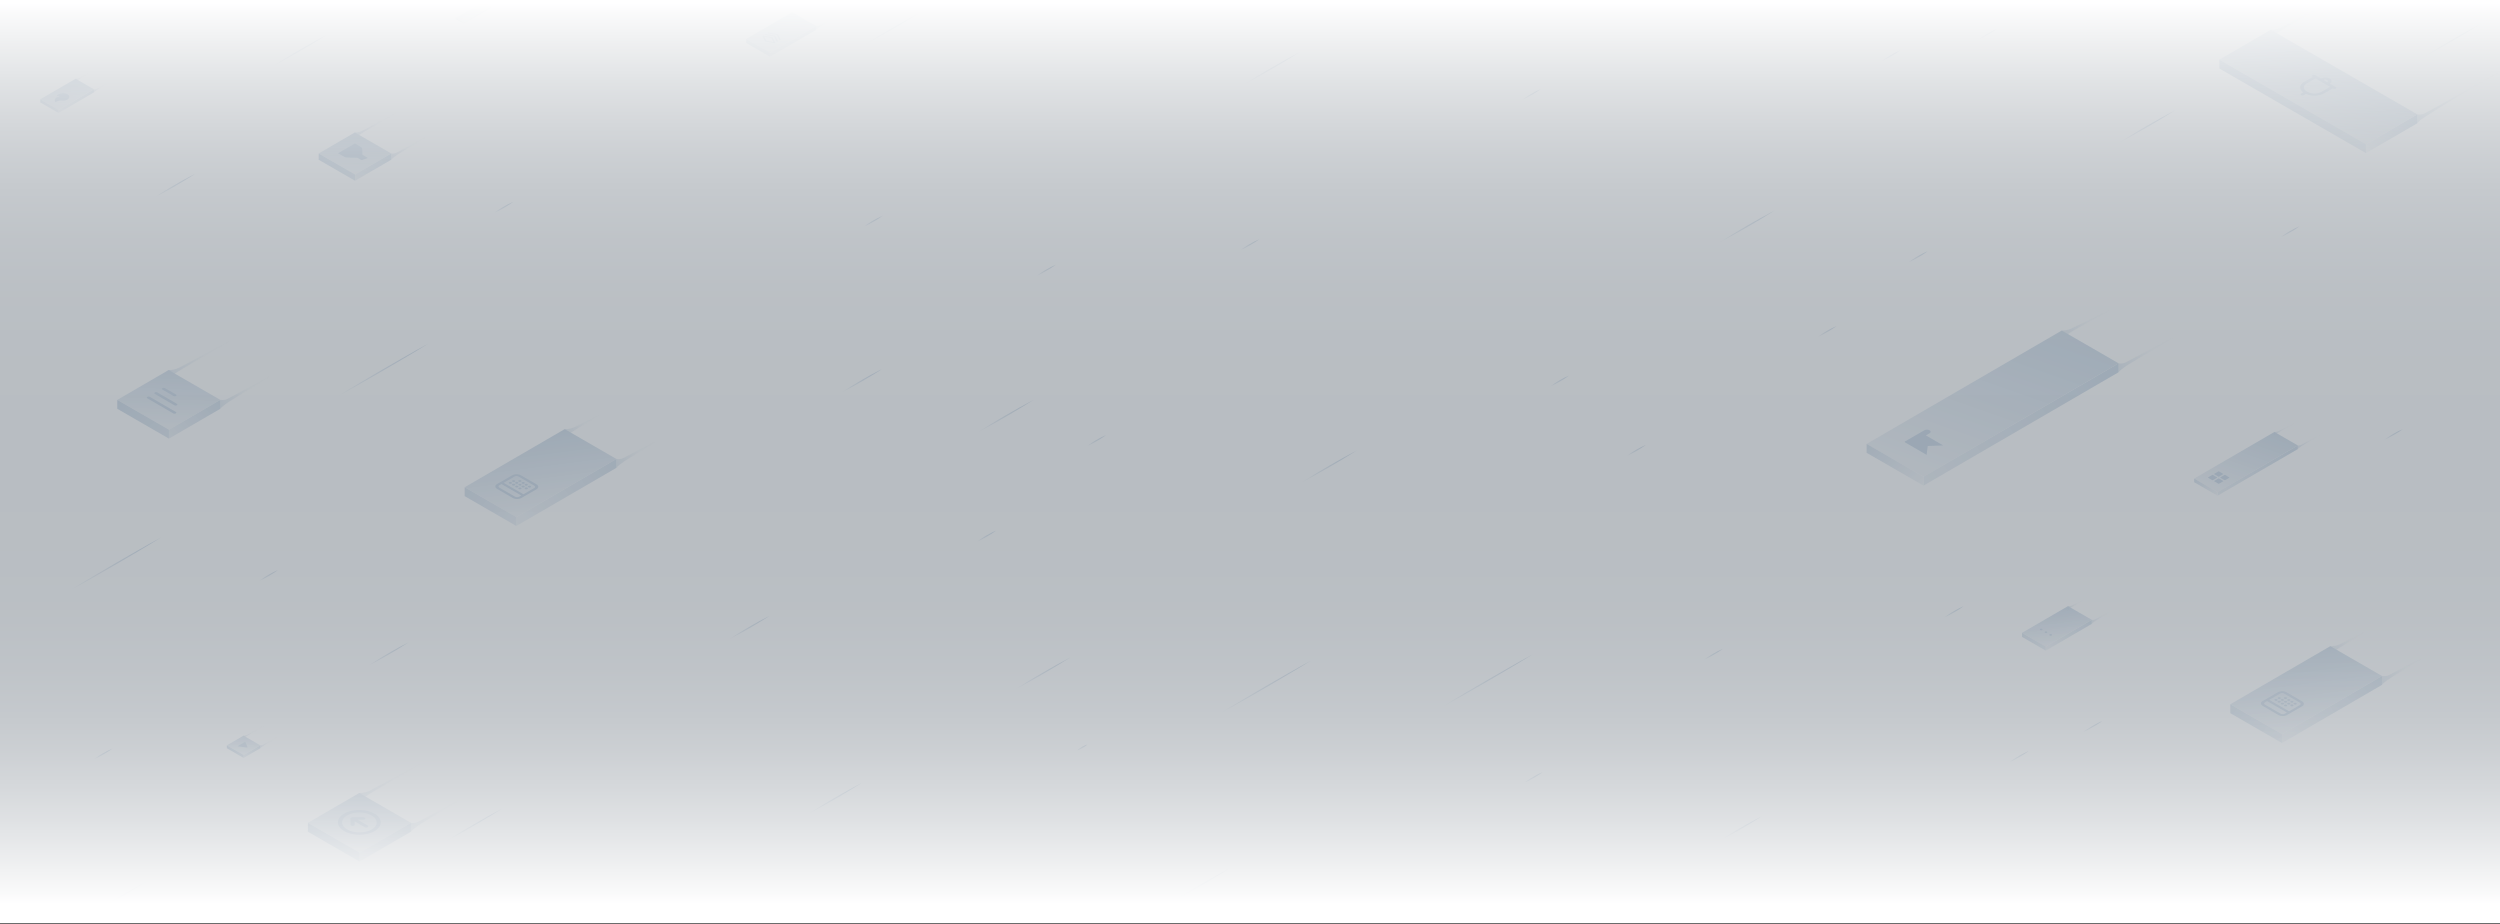 <svg xmlns="http://www.w3.org/2000/svg" xmlns:xlink="http://www.w3.org/1999/xlink" viewBox="0 0 1920 710" preserveAspectRatio="none">
  <rect x="0" y="0" width="1920" height="710" fill="#333333" stroke="none"/>
  <defs>
    <linearGradient id="a" x1="292.68" x2="296.68" y1="279.24" y2="288.4" gradientUnits="userSpaceOnUse">
      <stop offset="0" stop-color="#c7d9eb"/>
      <stop offset="1" stop-color="#eaf3fc"/>
    </linearGradient>
    <linearGradient id="b" x1="970.42" x2="974.42" y1="522.73" y2="531.88" xlink:href="#a"/>
    <linearGradient id="c" x1="1648.14" x2="1650.75" y1="93.88" y2="99.85" xlink:href="#a"/>
    <linearGradient id="d" x1="1019.69" x2="1022.3" y1="355.17" y2="361.14" xlink:href="#a"/>
    <linearGradient id="e" x1="1882.7" x2="1885.31" y1="27.63" y2="33.6" xlink:href="#a"/>
    <linearGradient id="f" x1="229.27" x2="231.88" y1="35.63" y2="41.6" xlink:href="#a"/>
    <linearGradient id="g" x1="683.46" x2="686.07" y1="19.32" y2="25.29" xlink:href="#a"/>
    <linearGradient id="h" x1="771.43" x2="774.04" y1="316.35" y2="322.32" xlink:href="#a"/>
    <linearGradient id="i" x1="975.78" x2="978.38" y1="49.24" y2="55.21" xlink:href="#a"/>
    <linearGradient id="j" x1="1340.61" x2="1343.22" y1="170.82" y2="176.79" xlink:href="#a"/>
    <linearGradient id="k" x1="1472.63" x2="1473.76" y1="195.91" y2="198.5" xlink:href="#a"/>
    <linearGradient id="l" x1="1402.87" x2="1404" y1="253.23" y2="255.81" xlink:href="#a"/>
    <linearGradient id="m" x1="803.19" x2="804.32" y1="206.18" y2="208.77" xlink:href="#a"/>
    <linearGradient id="n" x1="1837.82" x2="1838.95" y1="332.33" y2="334.92" xlink:href="#a"/>
    <linearGradient id="o" x1="959.43" x2="960.57" y1="186.61" y2="189.2" xlink:href="#a"/>
    <linearGradient id="p" x1="1256.34" x2="1257.47" y1="344.58" y2="347.17" xlink:href="#a"/>
    <linearGradient id="q" x1="1197.35" x2="1198.48" y1="291.3" y2="293.88" xlink:href="#a"/>
    <linearGradient id="r" x1="670.23" x2="671.36" y1="168.55" y2="171.14" xlink:href="#a"/>
    <linearGradient id="s" x1="1758.29" x2="1759.42" y1="176.67" y2="179.26" xlink:href="#a"/>
    <linearGradient id="t" x1="1175.72" x2="1176.85" y1="71.24" y2="73.82" xlink:href="#a"/>
    <linearGradient id="u" x1="1525.78" x2="1526.91" y1="25.17" y2="27.75" xlink:href="#a"/>
    <linearGradient id="v" x1="1451.81" x2="1452.94" y1="41.48" y2="44.06" xlink:href="#a"/>
    <linearGradient id="w" x1="1550.17" x2="1551.3" y1="579.76" y2="582.35" xlink:href="#a"/>
    <linearGradient id="x" x1="1500.1" x2="1501.23" y1="468.62" y2="471.21" xlink:href="#a"/>
    <linearGradient id="y" x1="1606.73" x2="1607.86" y1="556.68" y2="559.26" xlink:href="#a"/>
    <linearGradient id="z" x1="386.49" x2="387.62" y1="157.89" y2="160.47" xlink:href="#a"/>
    <linearGradient id="A" x1="1140.87" x2="1144.88" y1="517.81" y2="526.97" xlink:href="#a"/>
    <linearGradient id="B" x1="920.97" x2="923.57" y1="676.72" y2="682.69" xlink:href="#a"/>
    <linearGradient id="C" x1="799.68" x2="802.29" y1="514.12" y2="520.09" xlink:href="#a"/>
    <linearGradient id="D" x1="1315.45" x2="1316.58" y1="501.17" y2="503.76" xlink:href="#a"/>
    <linearGradient id="E" x1="1177.12" x2="1178.25" y1="595.84" y2="598.43" xlink:href="#a"/>
    <linearGradient id="F" x1="87.5" x2="91.5" y1="428.04" y2="437.2" xlink:href="#a"/>
    <linearGradient id="G" x1="89.32" x2="91.93" y1="686.72" y2="692.69" xlink:href="#a"/>
    <linearGradient id="H" x1="363.1" x2="365.71" y1="630.38" y2="636.35" xlink:href="#a"/>
    <linearGradient id="I" x1="205.77" x2="206.9" y1="440.69" y2="443.27" xlink:href="#a"/>
    <linearGradient id="J" x1="78.65" x2="79.78" y1="577.75" y2="580.34" xlink:href="#a"/>
    <linearGradient id="K" x1="297.6" x2="299.58" y1="499.88" y2="504.43" xlink:href="#a"/>
    <linearGradient id="L" x1="1337.16" x2="1339.15" y1="633.29" y2="637.83" xlink:href="#a"/>
    <linearGradient id="M" x1="640.16" x2="642.76" y1="610.11" y2="616.08" xlink:href="#a"/>
    <linearGradient id="N" x1="830.81" x2="831.6" y1="573.2" y2="575.01" xlink:href="#a"/>
    <linearGradient id="O" x1="757.28" x2="758.41" y1="410.4" y2="412.99" xlink:href="#a"/>
    <linearGradient id="P" x1="841.75" x2="842.88" y1="337.02" y2="339.61" xlink:href="#a"/>
    <linearGradient id="Q" x1="574.65" x2="576.64" y1="479.61" y2="484.16" xlink:href="#a"/>
    <linearGradient id="R" x1="661.22" x2="663.21" y1="289.92" y2="294.47" xlink:href="#a"/>
    <linearGradient id="S" x1="133.66" x2="135.65" y1="140.05" y2="144.6" xlink:href="#a"/>
    <linearGradient id="T" x1="359.79" x2="365.19" y1=".79" y2="13.15" xlink:href="#a"/>
    <linearGradient id="U" x1="376.33" x2="354.06" y1="5.08" y2="20.03" xlink:href="#a"/>
    <linearGradient id="V" x1="351.56" x2="355.1" y1="12.87" y2="20.05" xlink:href="#a"/>
    <linearGradient id="W" x1="432.73" x2="448.15" y1="333.45" y2="324.59" xlink:href="#a"/>
    <linearGradient id="X" x1="410.08" x2="420.11" y1="324.45" y2="401.66" xlink:href="#a"/>
    <linearGradient id="Y" x1="492.34" x2="389.83" y1="335.73" y2="411.64" xlink:href="#a"/>
    <linearGradient id="Z" x1="332.77" x2="422.63" y1="354.3" y2="425.41" xlink:href="#a"/>
    <linearGradient id="aa" x1="472.45" x2="490.03" y1="356.43" y2="346.33" xlink:href="#a"/>
    <linearGradient id="ab" x1="1788.72" x2="1804.14" y1="500.13" y2="491.28" xlink:href="#a"/>
    <linearGradient id="ac" x1="1766.07" x2="1776.1" y1="491.13" y2="568.34" xlink:href="#a"/>
    <linearGradient id="ad" x1="1848.33" x2="1745.82" y1="502.42" y2="578.32" xlink:href="#a"/>
    <linearGradient id="ae" x1="1688.76" x2="1778.63" y1="520.98" y2="592.09" xlink:href="#a"/>
    <linearGradient id="af" x1="1828.44" x2="1846.02" y1="523.11" y2="513.02" xlink:href="#a"/>
    <linearGradient id="ag" x1="275.32" x2="302.55" y1="612.68" y2="597.04" xlink:href="#a"/>
    <linearGradient id="ah" x1="277.52" x2="274.9" y1="593.66" y2="661.28" xlink:href="#a"/>
    <linearGradient id="ai" x1="322.55" x2="265.84" y1="619.93" y2="677.07" xlink:href="#a"/>
    <linearGradient id="aj" x1="231.14" x2="321.88" y1="615.46" y2="728.44" xlink:href="#a"/>
    <linearGradient id="ak" x1="314.82" x2="337.1" y1="635.79" y2="622.99" xlink:href="#a"/>
    <linearGradient id="al" x1="1582.64" x2="1603.49" y1="257.62" y2="245.65" xlink:href="#a"/>
    <linearGradient id="am" x1="1562.62" x2="1500.24" y1="218.33" y2="395.44" xlink:href="#a"/>
    <linearGradient id="an" x1="1636.89" x2="1429.25" y1="267.79" y2="410.44" xlink:href="#a"/>
    <linearGradient id="ao" x1="1423.29" x2="1474.76" y1="321.28" y2="378.42" xlink:href="#a"/>
    <linearGradient id="ap" x1="1626.37" x2="1650.51" y1="282.87" y2="269.01" xlink:href="#a"/>
    <linearGradient id="aq" x1="272.1" x2="291.28" y1="104.31" y2="93.3" xlink:href="#a"/>
    <linearGradient id="ar" x1="273.65" x2="271.8" y1="90.92" y2="138.54" xlink:href="#a"/>
    <linearGradient id="as" x1="305.36" x2="265.42" y1="109.41" y2="149.66" xlink:href="#a"/>
    <linearGradient id="at" x1="240.98" x2="304.89" y1="106.27" y2="185.84" xlink:href="#a"/>
    <linearGradient id="au" x1="299.92" x2="315.6" y1="120.58" y2="111.58" xlink:href="#a"/>
    <linearGradient id="av" x1="57.75" x2="63.2" y1="61.85" y2="58.72" xlink:href="#a"/>
    <linearGradient id="aw" x1="49.75" x2="53.29" y1="58.67" y2="85.95" xlink:href="#a"/>
    <linearGradient id="ax" x1="78.81" x2="42.59" y1="62.65" y2="89.47" xlink:href="#a"/>
    <linearGradient id="ay" x1="22.43" x2="54.18" y1="69.21" y2="94.34" xlink:href="#a"/>
    <linearGradient id="az" x1="71.78" x2="77.99" y1="69.96" y2="66.4" xlink:href="#a"/>
    <linearGradient id="aA" x1="1738.19" x2="1712.54" y1="317.14" y2="389.96" xlink:href="#a"/>
    <linearGradient id="aB" x1="1768.73" x2="1683.35" y1="337.48" y2="396.13" xlink:href="#a"/>
    <linearGradient id="aC" x1="1680.9" x2="1702.07" y1="359.47" y2="382.97" xlink:href="#a"/>
    <linearGradient id="aD" x1="1764.41" x2="1774.33" y1="343.68" y2="337.98" xlink:href="#a"/>
    <linearGradient id="aE" x1="1746.42" x2="1755" y1="333.3" y2="328.37" xlink:href="#a"/>
    <linearGradient id="aF" x1="186.83" x2="195.68" y1="566.17" y2="561.09" xlink:href="#a"/>
    <linearGradient id="aG" x1="187.55" x2="186.7" y1="559.99" y2="581.96" xlink:href="#a"/>
    <linearGradient id="aH" x1="202.18" x2="183.75" y1="568.52" y2="587.09" xlink:href="#a"/>
    <linearGradient id="aI" x1="172.48" x2="201.96" y1="567.07" y2="603.78" xlink:href="#a"/>
    <linearGradient id="aJ" x1="199.67" x2="206.91" y1="573.68" y2="569.52" xlink:href="#a"/>
    <linearGradient id="aK" x1="1577.37" x2="1581.98" y1="463.17" y2="498.63" xlink:href="#a"/>
    <linearGradient id="aL" x1="1615.16" x2="1568.07" y1="468.35" y2="503.21" xlink:href="#a"/>
    <linearGradient id="aM" x1="1541.86" x2="1583.14" y1="476.88" y2="509.54" xlink:href="#a"/>
    <linearGradient id="aN" x1="1606.02" x2="1614.09" y1="477.85" y2="473.22" xlink:href="#a"/>
    <linearGradient id="aO" x1="1587.78" x2="1594.86" y1="467.3" y2="463.23" xlink:href="#a"/>
    <linearGradient id="aP" x1="597.55" x2="602.15" y1="7.04" y2="42.5" xlink:href="#a"/>
    <linearGradient id="aQ" x1="635.33" x2="588.24" y1="12.22" y2="47.09" xlink:href="#a"/>
    <linearGradient id="aR" x1="562.04" x2="603.31" y1="20.75" y2="53.41" xlink:href="#a"/>
    <linearGradient id="aS" x1="626.19" x2="634.27" y1="21.73" y2="17.09" xlink:href="#a"/>
    <linearGradient id="aT" x1="128.92" x2="156.15" y1="287.86" y2="272.22" xlink:href="#a"/>
    <linearGradient id="aU" x1="131.11" x2="128.5" y1="268.84" y2="336.46" xlink:href="#a"/>
    <linearGradient id="aV" x1="176.14" x2="119.43" y1="295.11" y2="352.25" xlink:href="#a"/>
    <linearGradient id="aW" x1="84.73" x2="175.47" y1="290.64" y2="403.62" xlink:href="#a"/>
    <linearGradient id="aX" x1="168.41" x2="190.69" y1="310.97" y2="298.17" xlink:href="#a"/>
    <linearGradient id="aY" x1="1743.34" x2="1770.57" y1="26.53" y2="10.9" xlink:href="#a"/>
    <linearGradient id="aZ" x1="1794.63" x2="1768.46" y1="22.04" y2="104.92" xlink:href="#a"/>
    <linearGradient id="ba" x1="1858.13" x2="1819.74" y1="80.87" y2="120.13" xlink:href="#a"/>
    <linearGradient id="bb" x1="1728.95" x2="1815.32" y1="19.02" y2="189.15" xlink:href="#a"/>
    <linearGradient id="bc" x1="1856.19" x2="1893.53" y1="91.44" y2="69.99" xlink:href="#a"/>
    <linearGradient id="bd" x1="960.55" x2="960.55" y1="2.68" y2="694.08" gradientUnits="userSpaceOnUse">
      <stop offset="0" stop-color="#fff"/>
      <stop offset=".01" stop-color="#fff" stop-opacity=".93"/>
      <stop offset=".05" stop-color="#fff" stop-opacity=".74"/>
      <stop offset=".09" stop-color="#fff" stop-opacity=".56"/>
      <stop offset=".13" stop-color="#fff" stop-opacity=".41"/>
      <stop offset=".17" stop-color="#fff" stop-opacity=".28"/>
      <stop offset=".21" stop-color="#fff" stop-opacity=".18"/>
      <stop offset=".26" stop-color="#fff" stop-opacity=".1"/>
      <stop offset=".32" stop-color="#fff" stop-opacity=".04"/>
      <stop offset=".39" stop-color="#fff" stop-opacity=".01"/>
      <stop offset=".5" stop-color="#fff" stop-opacity="0"/>
      <stop offset=".61" stop-color="#fff" stop-opacity=".01"/>
      <stop offset=".68" stop-color="#fff" stop-opacity=".04"/>
      <stop offset=".74" stop-color="#fff" stop-opacity=".1"/>
      <stop offset=".79" stop-color="#fff" stop-opacity=".18"/>
      <stop offset=".83" stop-color="#fff" stop-opacity=".28"/>
      <stop offset=".87" stop-color="#fff" stop-opacity=".41"/>
      <stop offset=".91" stop-color="#fff" stop-opacity=".56"/>
      <stop offset=".95" stop-color="#fff" stop-opacity=".74"/>
      <stop offset=".99" stop-color="#fff" stop-opacity=".93"/>
      <stop offset="1" stop-color="#fff"/>
    </linearGradient>
  </defs>
  <g data-name="Vrstva 2">
    <g data-name="Izolovaný režim">
      <g opacity=".7">
        <path fill="#f1f8ff" d="M0 0h1921.09v709H0z"/>
        <path fill="url(#a)" d="M260.39 303.75c2.81-1.75 5.64-3.45 8.46-5.18l8.51-5.1c5.67-3.39 11.38-6.72 17.09-10.05s11.44-6.63 17.19-9.87l8.64-4.87c2.9-1.6 5.78-3.22 8.69-4.78-2.8 1.75-5.64 3.45-8.46 5.18l-8.5 5.09q-8.52 5.08-17.09 10.06c-5.72 3.31-11.44 6.62-17.2 9.86l-8.64 4.91c-2.9 1.56-5.78 3.18-8.69 4.75z"/>
        <path fill="url(#b)" d="M938.13 547.23c2.81-1.75 5.64-3.45 8.46-5.18l8.51-5.05c5.67-3.4 11.38-6.73 17.09-10.06s11.44-6.62 17.19-9.87l8.64-4.87c2.9-1.59 5.78-3.21 8.69-4.78-2.81 1.75-5.64 3.45-8.46 5.18l-8.5 5.09c-5.68 3.4-11.38 6.73-17.09 10.06s-11.44 6.62-17.2 9.87l-8.64 4.87c-2.9 1.51-5.82 3.17-8.69 4.74z"/>
        <path fill="url(#c)" d="M1628.32 109.14q5.15-3.31 10.38-6.46c1.74-1.06 3.49-2.09 5.24-3.13l5.27-3.09 5.29-3c1.78-1 3.54-2 5.32-3q5.33-3 10.75-5.82-5.14 3.3-10.38 6.45c-1.74 1.06-3.49 2.09-5.24 3.14l-5.27 3.09-5.29 3c-1.78 1-3.54 2-5.32 3q-5.34 2.99-10.75 5.82z"/>
        <path fill="url(#d)" d="M999.87 370.43q5.14-3.3 10.38-6.46c1.74-1.06 3.49-2.09 5.24-3.13l5.27-3.09 5.29-3.05c1.78-1 3.54-2 5.32-3q5.33-3 10.75-5.82-5.14 3.3-10.38 6.45c-1.74 1.06-3.49 2.09-5.24 3.14l-5.27 3.09-5.29 3c-1.78 1-3.54 2-5.32 3q-5.34 3.04-10.75 5.87z"/>
        <path fill="url(#e)" d="M1862.88 42.89q5.14-3.3 10.38-6.45c1.74-1.06 3.49-2.09 5.24-3.14l5.27-3.09 5.29-3.05c1.78-1 3.54-2 5.32-3q5.32-3 10.75-5.82-5.14 3.32-10.38 6.46c-1.74 1.06-3.49 2.09-5.24 3.13l-5.27 3.07-5.24 3.07c-1.78 1-3.54 2-5.32 3q-5.39 2.99-10.8 5.82z"/>
        <path fill="url(#f)" d="M209.45 50.89q5.15-3.3 10.38-6.45c1.74-1.06 3.49-2.1 5.24-3.14l5.27-3.09 5.29-3.05c1.78-1 3.54-2 5.32-3q5.33-3 10.75-5.82-5.14 3.3-10.38 6.45c-1.74 1.06-3.49 2.09-5.24 3.14L230.81 39l-5.29 3c-1.78 1-3.54 2-5.32 3q-5.34 3.06-10.75 5.89z"/>
        <path fill="url(#g)" d="M663.64 34.58q5.15-3.3 10.38-6.46c1.74-1.06 3.5-2.09 5.24-3.13l5.27-3.09 5.29-3c1.78-1 3.54-2 5.33-3q5.33-3 10.74-5.82-5.14 3.3-10.38 6.45c-1.74 1.06-3.49 2.09-5.24 3.14L685 22.71l-5.29 3c-1.77 1-3.54 2-5.32 3q-5.32 3.03-10.75 5.87z"/>
        <path fill="url(#h)" d="M751.61 331.61q5.14-3.3 10.38-6.45c1.74-1.06 3.5-2.09 5.24-3.14l5.27-3.09 5.3-3.05c1.77-1 3.53-2 5.32-3q5.32-3 10.74-5.82-5.15 3.3-10.38 6.45c-1.73 1.06-3.49 2.09-5.24 3.14l-5.24 3.09-5.29 3.05c-1.77 1-3.54 2-5.32 3q-5.39 2.99-10.78 5.82z"/>
        <path fill="url(#i)" d="M956 64.5q5.13-3.3 10.37-6.45c1.74-1.06 3.5-2.09 5.25-3.14l5.26-3.09 5.3-3c1.77-1 3.54-2 5.32-3q5.32-3 10.74-5.82-5.15 3.3-10.37 6.45c-1.74 1.06-3.5 2.1-5.25 3.14l-5.26 3.09-5.3 3c-1.77 1-3.54 2-5.32 3q-5.36 2.99-10.74 5.82z"/>
        <path fill="url(#j)" d="M1320.79 186.09q5.14-3.32 10.38-6.46c1.74-1.06 3.49-2.09 5.24-3.13l5.27-3.1 5.29-3c1.77-1 3.54-2 5.32-3q5.32-3 10.75-5.82-5.14 3.32-10.38 6.46c-1.74 1.06-3.49 2.09-5.24 3.13l-5.27 3.09-5.29 3c-1.78 1-3.54 2-5.33 3q-5.32 3-10.74 5.83z"/>
        <path fill="url(#k)" d="M1466 201.36c1.1-.86 2.24-1.64 3.39-2.39.58-.39 1.17-.74 1.75-1.11l1.78-1.06c1.19-.7 2.4-1.36 3.63-2s2.47-1.24 3.76-1.77c-1.09.87-2.24 1.65-3.39 2.4s-2.34 1.48-3.53 2.17l-1.8 1c-.61.33-1.21.67-1.83 1a38.34 38.34 0 0 1-3.76 1.76z"/>
        <path fill="url(#l)" d="M1396.28 258.68c1.1-.86 2.24-1.64 3.4-2.4.57-.38 1.16-.74 1.75-1.1l1.77-1.07c1.19-.69 2.4-1.35 3.63-2s2.47-1.23 3.76-1.76c-1.09.86-2.23 1.64-3.39 2.4s-2.33 1.47-3.53 2.16l-1.8 1c-.61.33-1.21.66-1.83 1-1.22.64-2.47 1.24-3.76 1.77z"/>
        <path fill="url(#m)" d="M796.6 211.63c1.09-.86 2.23-1.64 3.39-2.39.57-.38 1.17-.74 1.75-1.11l1.77-1.06c1.2-.69 2.41-1.35 3.63-2s2.47-1.24 3.76-1.76c-1.09.86-2.23 1.64-3.39 2.39s-2.33 1.48-3.52 2.17l-1.81 1c-.6.32-1.21.66-1.82 1-1.23.63-2.47 1.24-3.76 1.76z"/>
        <path fill="url(#n)" d="M1831.23 337.79c1.1-.87 2.24-1.65 3.4-2.4.57-.38 1.16-.74 1.75-1.11l1.77-1.06c1.19-.69 2.4-1.35 3.63-2s2.47-1.24 3.76-1.76c-1.09.86-2.23 1.64-3.39 2.4s-2.33 1.47-3.53 2.16l-1.8 1c-.61.32-1.21.66-1.83 1-1.22.64-2.47 1.24-3.76 1.77z"/>
        <path fill="url(#o)" d="M952.85 192.06c1.09-.86 2.23-1.64 3.39-2.39.57-.39 1.17-.74 1.75-1.11l1.77-1.06c1.2-.7 2.41-1.36 3.63-2s2.47-1.24 3.76-1.76c-1.09.86-2.23 1.64-3.39 2.39s-2.33 1.48-3.52 2.17l-1.81 1c-.61.32-1.21.66-1.82 1-1.23.63-2.47 1.24-3.76 1.76z"/>
        <path fill="url(#p)" d="M1249.75 350c1.1-.86 2.24-1.64 3.4-2.39.57-.38 1.16-.74 1.75-1.11l1.77-1.06c1.19-.7 2.4-1.36 3.63-2s2.47-1.24 3.76-1.76c-1.09.86-2.23 1.64-3.39 2.39s-2.33 1.48-3.53 2.17l-1.8 1c-.61.32-1.21.66-1.83 1-1.22.66-2.51 1.27-3.76 1.76z"/>
        <path fill="url(#q)" d="M1190.76 296.75c1.09-.86 2.23-1.64 3.39-2.4.57-.38 1.17-.74 1.75-1.1l1.77-1.07c1.2-.69 2.41-1.35 3.63-2s2.47-1.23 3.76-1.76c-1.09.86-2.23 1.64-3.39 2.4s-2.33 1.47-3.52 2.16l-1.81 1c-.6.33-1.21.66-1.82 1-1.23.64-2.47 1.24-3.76 1.77z"/>
        <path fill="url(#r)" d="M663.64 174c1.1-.86 2.24-1.64 3.4-2.39.57-.39 1.16-.74 1.75-1.11l1.77-1.06c1.19-.7 2.4-1.36 3.63-2s2.47-1.24 3.76-1.76c-1.09.86-2.23 1.64-3.39 2.39s-2.33 1.48-3.53 2.17l-1.8 1c-.61.32-1.21.66-1.83 1-1.22.63-2.47 1.24-3.76 1.76z"/>
        <path fill="url(#s)" d="M1751.7 182.12c1.1-.86 2.24-1.64 3.4-2.39.57-.38 1.16-.74 1.75-1.11l1.77-1.06c1.19-.69 2.41-1.35 3.63-2s2.47-1.24 3.76-1.76c-1.09.86-2.23 1.64-3.39 2.39s-2.33 1.48-3.53 2.17l-1.8 1c-.61.32-1.21.66-1.83 1-1.22.64-2.46 1.24-3.76 1.76z"/>
        <path fill="url(#t)" d="M1169.13 76.69c1.09-.86 2.23-1.64 3.39-2.4.58-.38 1.17-.74 1.75-1.1l1.78-1.07c1.19-.69 2.4-1.35 3.63-2s2.47-1.23 3.76-1.76c-1.1.86-2.24 1.64-3.4 2.4s-2.33 1.47-3.52 2.16l-1.8 1c-.61.33-1.21.66-1.83 1-1.23.64-2.47 1.24-3.76 1.77z"/>
        <path fill="url(#u)" d="M1519.19 30.62c1.1-.86 2.24-1.64 3.4-2.4.57-.38 1.16-.74 1.75-1.1l1.77-1.07c1.19-.69 2.4-1.35 3.63-2s2.47-1.23 3.76-1.76c-1.09.86-2.23 1.65-3.39 2.4s-2.33 1.47-3.53 2.17l-1.8 1c-.61.33-1.21.67-1.83 1a47.8 47.8 0 0 1-3.76 1.76z"/>
        <path fill="url(#v)" d="M1445.22 46.93c1.09-.86 2.23-1.64 3.39-2.4.58-.38 1.17-.73 1.75-1.1l1.78-1.06c1.19-.7 2.4-1.36 3.63-2s2.47-1.24 3.76-1.77c-1.1.87-2.24 1.65-3.4 2.4s-2.33 1.48-3.52 2.17l-1.8 1c-.61.33-1.21.67-1.83 1-1.23.63-2.47 1.23-3.76 1.76z"/>
        <path fill="url(#w)" d="M1543.58 585.21c1.1-.86 2.24-1.64 3.4-2.39.57-.39 1.16-.74 1.75-1.11l1.77-1.06c1.19-.7 2.41-1.36 3.63-2s2.47-1.24 3.76-1.77c-1.09.87-2.23 1.65-3.39 2.4s-2.33 1.48-3.53 2.17l-1.8 1c-.61.33-1.21.67-1.83 1a47.8 47.8 0 0 1-3.76 1.76z"/>
        <path fill="url(#x)" d="M1493.51 474.07c1.1-.86 2.24-1.64 3.4-2.39.57-.39 1.16-.74 1.75-1.11l1.77-1.06c1.19-.7 2.41-1.36 3.63-2s2.47-1.24 3.76-1.77c-1.09.87-2.23 1.65-3.39 2.4s-2.33 1.48-3.53 2.17l-1.8 1c-.61.33-1.21.67-1.83 1a47.8 47.8 0 0 1-3.76 1.76z"/>
        <path fill="url(#y)" d="M1600.14 562.13c1.1-.86 2.24-1.64 3.4-2.4.57-.38 1.16-.73 1.75-1.1l1.77-1.06c1.19-.7 2.4-1.36 3.63-2s2.47-1.24 3.76-1.77c-1.09.87-2.23 1.65-3.39 2.4s-2.33 1.48-3.53 2.17l-1.8 1c-.61.33-1.21.67-1.83 1a47.8 47.8 0 0 1-3.76 1.76z"/>
        <path fill="url(#z)" d="M379.91 163.34c1.09-.86 2.23-1.64 3.39-2.4.57-.38 1.17-.74 1.75-1.1l1.77-1.07c1.2-.69 2.41-1.35 3.63-2s2.47-1.23 3.76-1.76c-1.09.86-2.23 1.65-3.39 2.4s-2.33 1.47-3.52 2.17l-1.81 1c-.61.33-1.21.66-1.82 1-1.23.63-2.47 1.23-3.76 1.76z"/>
        <path fill="url(#A)" d="M1108.59 542.32c2.8-1.75 5.64-3.45 8.45-5.18l8.51-5.1c5.67-3.39 11.38-6.72 17.09-10s11.44-6.63 17.2-9.87l8.64-4.87c2.89-1.59 5.77-3.22 8.68-4.78-2.8 1.75-5.63 3.45-8.45 5.18l-8.51 5.09c-5.67 3.4-11.38 6.73-17.09 10.06s-11.44 6.62-17.2 9.87l-8.64 4.86c-2.89 1.55-5.77 3.17-8.68 4.74z"/>
        <path fill="url(#B)" d="M901.15 692q5.15-3.3 10.38-6.45c1.73-1.06 3.49-2.09 5.24-3.14l5.23-3.11 5.29-3c1.77-1 3.54-2 5.32-3q5.33-3 10.75-5.82-5.14 3.32-10.38 6.46c-1.74 1.06-3.5 2.09-5.24 3.13l-5.27 3.09-5.3 3c-1.77 1-3.54 2-5.32 3a390.32 390.32 0 0 1-10.7 5.84z"/>
        <path fill="url(#C)" d="M779.86 529.38q5.14-3.32 10.38-6.46c1.74-1.06 3.49-2.09 5.24-3.13l5.27-3.09 5.29-3.05c1.77-1 3.54-2 5.32-3q5.32-3 10.75-5.82-5.15 3.3-10.38 6.45c-1.74 1.06-3.5 2.09-5.24 3.14l-5.27 3.09-5.3 3c-1.77 1-3.53 2-5.32 3q-5.33 3.03-10.74 5.87z"/>
        <path fill="url(#D)" d="M1308.86 506.62c1.09-.86 2.24-1.64 3.39-2.39.58-.38 1.17-.74 1.75-1.11l1.78-1.06c1.19-.69 2.4-1.36 3.63-2s2.47-1.24 3.76-1.76c-1.1.86-2.24 1.64-3.39 2.39s-2.34 1.48-3.53 2.17l-1.8 1c-.61.32-1.21.66-1.83 1-1.23.63-2.47 1.24-3.76 1.76z"/>
        <path fill="url(#E)" d="M1170.53 601.29c1.1-.86 2.24-1.64 3.4-2.39.57-.39 1.16-.74 1.74-1.11l1.78-1.06c1.19-.7 2.4-1.36 3.63-2s2.47-1.24 3.76-1.76c-1.09.86-2.23 1.64-3.39 2.39s-2.33 1.48-3.53 2.17l-1.8 1c-.61.32-1.21.66-1.83 1-1.22.63-2.47 1.24-3.76 1.76z"/>
        <path fill="url(#F)" d="M55.22 452.55c2.8-1.75 5.63-3.45 8.45-5.18l8.51-5.09c5.67-3.4 11.38-6.73 17.09-10.06s11.44-6.62 17.2-9.87l8.63-4.87c2.9-1.59 5.78-3.21 8.69-4.78-2.8 1.75-5.64 3.45-8.45 5.18l-8.51 5.12c-5.67 3.4-11.38 6.73-17.09 10.06s-11.44 6.62-17.2 9.87l-8.64 4.87c-2.9 1.56-5.77 3.2-8.68 4.75z"/>
        <path fill="url(#G)" d="M69.5 702q5.15-3.3 10.38-6.45c1.73-1.06 3.49-2.1 5.24-3.14l5.27-3.09 5.29-3c1.77-1 3.54-2 5.32-3q5.32-3 10.75-5.82-5.15 3.3-10.38 6.45c-1.74 1.06-3.5 2.09-5.24 3.14l-5.27 3.09-5.3 3c-1.77 1-3.54 2-5.32 3q-5.33 2.97-10.74 5.82z"/>
        <path fill="url(#H)" d="M343.28 645.64q5.14-3.3 10.38-6.45c1.74-1.06 3.49-2.09 5.24-3.14l5.27-3.09 5.29-3.05c1.78-1 3.54-2 5.32-3q5.34-3 10.75-5.82-5.14 3.3-10.38 6.45c-1.74 1.06-3.49 2.09-5.24 3.14l-5.27 3.09-5.29 3.05c-1.78 1-3.54 2-5.32 3q-5.32 2.98-10.75 5.82z"/>
        <path fill="url(#I)" d="M199.18 446.14c1.09-.86 2.23-1.64 3.39-2.4.58-.38 1.17-.74 1.75-1.1l1.78-1.07c1.19-.69 2.4-1.35 3.62-2s2.48-1.23 3.77-1.76c-1.1.86-2.24 1.64-3.4 2.4s-2.33 1.47-3.52 2.16l-1.8 1c-.61.33-1.21.66-1.83 1-1.23.63-2.47 1.24-3.76 1.77z"/>
        <path fill="url(#J)" d="M72.06 583.2c1.1-.86 2.24-1.64 3.4-2.39.57-.39 1.16-.74 1.75-1.11l1.79-1.06c1.19-.7 2.4-1.36 3.63-2s2.47-1.24 3.76-1.77c-1.09.87-2.23 1.65-3.39 2.4s-2.33 1.48-3.53 2.17l-1.8 1c-.61.32-1.21.66-1.83 1-1.24.63-2.49 1.24-3.78 1.76z"/>
        <path fill="url(#K)" d="M283.34 511c2.45-1.65 4.94-3.21 7.44-4.75 1.25-.77 2.52-1.52 3.78-2.28l3.79-2.24 3.83-2.19c1.28-.72 2.56-1.45 3.85-2.15 2.58-1.42 5.17-2.8 7.81-4.11-2.45 1.64-4.94 3.21-7.44 4.74-1.25.78-2.52 1.53-3.78 2.29l-3.79 2.23-3.83 2.2c-1.28.71-2.56 1.44-3.85 2.14-2.58 1.44-5.15 2.83-7.81 4.12z"/>
        <path fill="url(#L)" d="M1322.91 644.42c2.44-1.65 4.93-3.21 7.44-4.75 1.25-.77 2.51-1.52 3.77-2.28l3.8-2.24 3.83-2.19c1.28-.72 2.55-1.45 3.85-2.15 2.57-1.42 5.16-2.8 7.8-4.11-2.44 1.64-4.93 3.21-7.44 4.74-1.24.78-2.51 1.53-3.77 2.29l-3.8 2.23-3.82 2.2c-1.29.71-2.56 1.44-3.85 2.14-2.58 1.42-5.17 2.81-7.81 4.12z"/>
        <path fill="url(#M)" d="M620.34 625.37c3.43-2.2 6.89-4.36 10.37-6.45 1.74-1.07 3.5-2.1 5.25-3.14l5.26-3.09 5.3-3.05c1.77-1 3.54-2 5.32-3q5.32-3 10.74-5.82-5.13 3.3-10.37 6.45c-1.74 1.06-3.5 2.09-5.25 3.14l-5.26 3.09-5.3 3c-1.77 1-3.54 2-5.32 3q-5.33 3.04-10.74 5.87z"/>
        <path fill="url(#N)" d="M827.24 576.41a15.43 15.43 0 0 1 1.8-1.47c.63-.45 1.27-.86 1.93-1.24a21.71 21.71 0 0 1 2-1.06 16.1 16.1 0 0 1 2.16-.84 13.69 13.69 0 0 1-1.79 1.47c-.63.45-1.27.86-1.93 1.24s-1.34.74-2 1.06a15.73 15.73 0 0 1-2.17.84z"/>
        <path fill="url(#O)" d="M750.69 415.85c1.09-.86 2.23-1.64 3.39-2.39.57-.38 1.17-.74 1.75-1.11l1.78-1.06c1.19-.7 2.4-1.36 3.62-2s2.47-1.24 3.77-1.76c-1.1.86-2.24 1.64-3.4 2.39s-2.33 1.48-3.52 2.17l-1.81 1c-.6.32-1.21.66-1.82 1-1.23.63-2.45 1.24-3.76 1.76z"/>
        <path fill="url(#P)" d="M835.16 342.47c1.1-.86 2.24-1.64 3.4-2.39.57-.39 1.16-.74 1.75-1.11l1.77-1.06c1.19-.7 2.41-1.36 3.63-2s2.47-1.24 3.76-1.76c-1.09.86-2.23 1.64-3.39 2.39s-2.33 1.48-3.53 2.17l-1.8 1c-.61.32-1.21.66-1.83 1-1.22.63-2.47 1.29-3.76 1.76z"/>
        <path fill="url(#Q)" d="M560.4 490.75c2.44-1.65 4.93-3.21 7.44-4.75 1.25-.78 2.51-1.52 3.77-2.28l3.8-2.24 3.82-2.19c1.29-.72 2.56-1.45 3.85-2.15 2.58-1.42 5.17-2.81 7.81-4.12-2.44 1.65-4.93 3.22-7.44 4.75-1.25.78-2.51 1.52-3.77 2.28l-3.8 2.24-3.82 2.19c-1.29.72-2.56 1.45-3.86 2.15-2.57 1.42-5.2 2.81-7.8 4.12z"/>
        <path fill="url(#R)" d="M647 301.05c2.45-1.64 4.94-3.2 7.44-4.74 1.25-.78 2.52-1.52 3.78-2.28l3.8-2.24 3.82-2.2c1.28-.71 2.56-1.44 3.85-2.14 2.58-1.42 5.17-2.81 7.81-4.12-2.44 1.65-4.93 3.21-7.44 4.75-1.25.78-2.52 1.52-3.77 2.28l-3.8 2.24-3.83 2.19c-1.28.72-2.56 1.45-3.85 2.15-2.61 1.42-5.21 2.81-7.81 4.11z"/>
        <path fill="url(#S)" d="M119.41 151.19c2.44-1.65 4.93-3.21 7.44-4.75 1.25-.78 2.51-1.52 3.77-2.28l3.8-2.24 3.82-2.19c1.29-.72 2.56-1.45 3.85-2.15 2.58-1.42 5.17-2.81 7.81-4.12-2.44 1.65-4.93 3.21-7.44 4.75-1.25.78-2.51 1.52-3.77 2.28l-3.8 2.24-3.83 2.19c-1.28.72-2.55 1.45-3.85 2.15-2.57 1.42-5.21 2.81-7.8 4.12z"/>
        <path fill="url(#T)" d="M377.06 5.06l-20.94 12.17-6.08-3.51 20.95-12.17 6.07 3.51z"/>
        <path fill="url(#U)" d="M377.06 5.06v.95l-20.94 12.17v-.95l20.94-12.17z"/>
        <path fill="url(#V)" d="M356.12 17.23v.95l-6.08-3.51v-.95l6.08 3.51z"/>
        <path fill="url(#W)" d="M433.67 336.24a54 54 0 0 1 8.44-6.25c1.36-.88 17.57-11 17.57-11s-15.59 7.56-17.91 8.8a18 18 0 0 1-8.08 1.8z" opacity=".5"/>
        <path fill="url(#X)" d="M473.38 352.48l-76.81 44.63-39.69-22.91 76.81-44.64 39.69 22.92z"/>
        <path fill="url(#Y)" d="M473.38 352.48l-.02 6.84-76.81 44.63.02-6.84 76.81-44.63z"/>
        <path fill="url(#Z)" d="M396.57 397.11l-.02 6.84-39.68-22.91.01-6.84 39.69 22.91z"/>
        <path fill="url(#aa)" d="M473.36 359.32s.5-1.15 6.49-5.26c.53-.35 22.54-14.17 23.09-14.54-.55.28-5.1 2.1-23.19 11.74a9.38 9.38 0 0 1-6.37 1.22z" opacity=".5"/>
        <path fill="#c7d9eb" d="M381.78 375.45l12.07 7a7.28 7.28 0 0 0 6.57 0l11.6-6.69c1.79-1 1.78-2.75 0-3.8L400 365a7.34 7.34 0 0 0-6.57 0l-11.6 6.7c-1.89 1-1.83 2.71-.05 3.75zm13.76 6l-12-6.95c-.88-.51-.89-1.32 0-1.83l1.6-.92 15.21 8.78-1.6.93a3.51 3.51 0 0 1-3.21-.03zm2.7-15.48l12.06 7c.88.51.88 1.33 0 1.83l-8.3 4.79-15.21-8.78 8.3-4.79a3.38 3.38 0 0 1 3.15-.02z"/>
        <path fill="#c7d9eb" d="M398.68 375.68l.22.07h.87a.81.81 0 0 0 .22-.07l.2-.09a.67.67 0 0 0 .36-.49.63.63 0 0 0-.37-.49.54.54 0 0 0-.19-.08 1.13 1.13 0 0 0-.22-.08h-.44a1.67 1.67 0 0 0-.85.21.7.7 0 0 0-.37.49c.01.17.2.4.57.53zM395.72 373.83l.08.13a.27.27 0 0 0 .12.12 1.57 1.57 0 0 0 1 .31 1.81 1.81 0 0 0 .85-.21.42.42 0 0 0 .15-.11.34.34 0 0 0 .12-.12l.07-.13a.22.22 0 0 0 0-.13.65.65 0 0 0-.37-.49.52.52 0 0 0-.2-.08.63.63 0 0 0-.22-.07l-.22-.05h-.65a.81.81 0 0 0-.22.07l-.2.09a.71.71 0 0 0-.36.49.17.17 0 0 0 .05.18zM393.79 372.86l.22.07h.44a1.84 1.84 0 0 0 .85-.21.42.42 0 0 0 .15-.11.34.34 0 0 0 .12-.12l.07-.13a.22.22 0 0 0 0-.13c0-.18-.13-.35-.37-.49a.52.52 0 0 0-.2-.08.63.63 0 0 0-.22-.07l-.22-.05h-.65a.81.81 0 0 0-.22.07l-.2.09a.68.68 0 0 0-.36.49c.03.31.23.54.59.67zM392 371.57a1.84 1.84 0 0 0 .85-.21.42.42 0 0 0 .15-.11.46.46 0 0 0 .12-.12l.07-.13a.32.32 0 0 0 0-.13c0-.18-.12-.35-.36-.49a1.85 1.85 0 0 0-.86-.21h-.43a.81.81 0 0 0-.22.07l-.2.09a.66.66 0 0 0-.36.49c.03.41.62.75 1.24.75zM403.55 375.68a.87.87 0 0 0 .22.08h.43a1.73 1.73 0 0 0 .85-.21c.05 0 .13-.07.15-.11a.3.3 0 0 0 .12-.13l.07-.12a.22.22 0 0 0 0-.13.17.17 0 0 0 0-.12l-.07-.13a.36.36 0 0 0-.12-.13l-.15-.11a1.87 1.87 0 0 0-.85-.21H403.78a.94.94 0 0 0-.22.07c-.05 0-.15.06-.19.09a.68.68 0 0 0-.37.49c0 .32.18.55.55.67zM401.1 374.27a1.32 1.32 0 0 0 .22.08h.9a.94.94 0 0 0 .22-.07l.19-.09a.42.42 0 0 0 .15-.11.3.3 0 0 0 .12-.13l.07-.12a.22.22 0 0 0 0-.13.42.42 0 0 0 0-.12l-.07-.13a.32.32 0 0 0-.13-.13l-.14-.11a1.88 1.88 0 0 0-.86-.21 1.65 1.65 0 0 0-.85.21.63.63 0 0 0-.36.49c-.02.22.18.45.54.57zM398.22 372l-.07.13a.21.21 0 0 0 0 .12.18.18 0 0 0 0 .13l.07.13a.34.34 0 0 0 .12.12 1.6 1.6 0 0 0 1 .31h.44a.7.7 0 0 0 .22-.07 1.08 1.08 0 0 1 .19-.08.44.44 0 0 0 .15-.12.46.46 0 0 0 .12-.12l.07-.13a.32.32 0 0 0 0-.13.63.63 0 0 0-.37-.49.47.47 0 0 0-.19-.08.71.71 0 0 0-.22-.07l-.22-.05h-.66a1.11 1.11 0 0 0-.22.07s-.14.06-.19.09a.4.4 0 0 0-.14.11.34.34 0 0 0-.1.13zM396.22 371.46l.22.07h.44a1.76 1.76 0 0 0 .85-.21.63.63 0 0 0 .36-.49c0-.18-.12-.35-.37-.49a1.78 1.78 0 0 0-.85-.21 1.62 1.62 0 0 0-.85.21.64.64 0 0 0-.36.49c0 .27.2.5.56.63zM393.34 369.2l-.08.13a.3.3 0 0 0 0 .12c0 .37.56.69 1.22.71a1.76 1.76 0 0 0 .85-.21.64.64 0 0 0 .36-.49c0-.18-.12-.35-.36-.49a2 2 0 0 0-.86-.22 1.65 1.65 0 0 0-.85.21c-.05 0-.12.07-.14.12a.23.23 0 0 0-.14.12zM406.63 374.41h.44a1.11 1.11 0 0 0 .22-.07l.19-.09a.66.66 0 0 0 .36-.49.6.6 0 0 0-.36-.49 1.88 1.88 0 0 0-.86-.21 1.62 1.62 0 0 0-.85.21.63.63 0 0 0-.36.49c0 .31.59.65 1.22.65zM403.53 372.87a.71.71 0 0 0 .22.07l.22.05h.22a1.76 1.76 0 0 0 .85-.21 1.52 1.52 0 0 0 .27-.24l.07-.12a.32.32 0 0 0 0-.13.27.27 0 0 0 0-.13l-.08-.12a.29.29 0 0 0-.12-.13l-.15-.11a1.84 1.84 0 0 0-.85-.21h-.4a1.11 1.11 0 0 0-.22.07s-.14.06-.19.09a.64.64 0 0 0-.36.49c-.01.28.15.51.52.63zM400.65 370.62l-.08.13a.27.27 0 0 0 0 .12.18.18 0 0 0 0 .13l.07.13a.27.27 0 0 0 .12.12 1.6 1.6 0 0 0 1 .31H402.22a.81.81 0 0 0 .22-.07l.2-.09a.38.38 0 0 0 .14-.11.34.34 0 0 0 .12-.12l.1-.17a.22.22 0 0 0 0-.13.63.63 0 0 0-.37-.49.54.54 0 0 0-.19-.08.71.71 0 0 0-.22-.07l-.22-.05h-.22a1.67 1.67 0 0 0-.85.21.58.58 0 0 0-.15.11.3.3 0 0 0-.13.12zM398.65 370.05a1 1 0 0 0 .22.08h.44a1.78 1.78 0 0 0 .85-.21s.12-.07.14-.11a.3.3 0 0 0 .12-.13l.07-.12a.22.22 0 0 0 0-.13c0-.18-.13-.35-.37-.49a1.81 1.81 0 0 0-.85-.21h-.44a.94.94 0 0 0-.22.07l-.19.09a.68.68 0 0 0-.37.49c.04.32.23.55.6.67z"/>
        <path fill="url(#ab)" d="M1789.66 502.92a54.87 54.87 0 0 1 8.44-6.25c1.36-.87 17.57-11 17.57-11s-15.59 7.57-17.91 8.81a18 18 0 0 1-8.08 1.8z" opacity=".5"/>
        <path fill="url(#ac)" d="M1829.37 519.16l-76.8 44.64-39.69-22.92 76.8-44.63 39.69 22.91z"/>
        <path fill="url(#ad)" d="M1829.37 519.16l-.02 6.84-76.8 44.64.02-6.84 76.8-44.64z"/>
        <path fill="url(#ae)" d="M1752.57 563.8l-.02 6.84-39.69-22.92.02-6.84 39.69 22.92z"/>
        <path fill="url(#af)" d="M1829.35 526s.5-1.15 6.5-5.25c.52-.36 22.53-14.18 23.08-14.54-.55.27-5.1 2.1-23.19 11.73a9.31 9.31 0 0 1-6.37 1.22z" opacity=".5"/>
        <path fill="#c7d9eb" d="M1737.78 542.13l12.06 7a7.34 7.34 0 0 0 6.57 0l11.6-6.7c1.79-1 1.78-2.75 0-3.79l-12-7a7.28 7.28 0 0 0-6.57 0l-11.6 6.69c-1.9 1.06-1.84 2.76-.06 3.8zm13.76 6l-12-6.94c-.88-.51-.88-1.33 0-1.83l1.6-.93 15.21 8.79-1.6.92a3.49 3.49 0 0 1-3.21-.03zm2.69-15.48l12.06 7a1 1 0 0 1 0 1.82l-8.3 4.8-15.21-8.79 8.3-4.79a3.41 3.41 0 0 1 3.15-.06z"/>
        <path fill="#c7d9eb" d="M1754.67 542.36a1.15 1.15 0 0 0 .22.07h.22a.9.9 0 0 0 .22 0 .78.78 0 0 0 .22 0h.21a.57.57 0 0 0 .22-.07l.2-.08a.68.68 0 0 0 .36-.49.63.63 0 0 0-.37-.5.84.84 0 0 0-.19-.08.71.71 0 0 0-.22-.07h-.22a.9.9 0 0 0-.22 0 1.67 1.67 0 0 0-.85.21.68.68 0 0 0-.36.49c0 .16.19.39.56.52zM1751.71 540.51l.08.13a.34.34 0 0 0 .12.13 1.65 1.65 0 0 0 1 .31 2.08 2.08 0 0 0 .85-.21s.13-.07.15-.11a.37.37 0 0 0 .12-.13l.07-.13a.21.21 0 0 0 0-.12.63.63 0 0 0-.37-.5.76.76 0 0 0-.2-.08.57.57 0 0 0-.22-.07h-.21a.94.94 0 0 0-.22 0 .72.72 0 0 0-.22 0h-.22a.47.47 0 0 0-.22.07s-.15.05-.19.08a.72.72 0 0 0-.37.49.17.17 0 0 0 .05.14zM1749.79 539.54a1 1 0 0 0 .22.07h.21a1 1 0 0 0 .22 0 2.08 2.08 0 0 0 .85-.21s.13-.07.15-.11a.37.37 0 0 0 .12-.13l.07-.13a.21.21 0 0 0 0-.12c0-.19-.13-.35-.37-.5a.76.76 0 0 0-.2-.08.57.57 0 0 0-.22-.07h-.21a1 1 0 0 0-.22 0 .72.72 0 0 0-.22 0h-.22a.63.63 0 0 0-.22.07s-.15.05-.19.08a.72.72 0 0 0-.37.49c.03.29.23.51.6.64zM1748 538.26a2.13 2.13 0 0 0 .85-.21.58.58 0 0 0 .15-.11.37.37 0 0 0 .12-.13l.07-.13a.19.19 0 0 0 0-.12c0-.19-.13-.35-.37-.5a2 2 0 0 0-.86-.21.68.68 0 0 0-.21 0h-.22a.57.57 0 0 0-.22.07l-.2.08a.7.7 0 0 0-.36.49c.03.43.62.77 1.25.77zM1759.54 542.37a1.15 1.15 0 0 0 .22.07.93.93 0 0 0 .22 0 .9.9 0 0 0 .22 0 1.78 1.78 0 0 0 .85-.21s.12-.07.14-.12a.28.28 0 0 0 .12-.12l.07-.13a.22.22 0 0 0 0-.13.17.17 0 0 0 0-.12l-.07-.13a.34.34 0 0 0-.12-.12l-.15-.12a2 2 0 0 0-.85-.21H1759.78a.47.47 0 0 0-.22.07l-.19.08a.72.72 0 0 0-.37.49c0 .33.17.57.54.7zM1757.1 541a1 1 0 0 0 .21.07h.22a.94.94 0 0 0 .22 0 .72.72 0 0 0 .22 0h.22a.63.63 0 0 0 .22-.07l.19-.08c.05 0 .13-.07.15-.12a.28.28 0 0 0 .12-.12l.07-.13a.21.21 0 0 0 0-.12.18.18 0 0 0 0-.13l-.07-.13a.34.34 0 0 0-.12-.12s-.1-.09-.15-.12a2.17 2.17 0 0 0-.85-.21 1.62 1.62 0 0 0-.85.21.66.66 0 0 0-.37.49c0 .19.2.41.57.58zM1754.21 538.7l-.07.13a.21.21 0 0 0 0 .13.23.23 0 0 0 0 .12l.07.13a.39.39 0 0 0 .13.13 1.63 1.63 0 0 0 1 .31.72.72 0 0 0 .22 0h.22a.7.7 0 0 0 .22-.07l.19-.08a.58.58 0 0 0 .15-.11.49.49 0 0 0 .12-.13l.07-.13a.27.27 0 0 0 0-.12.59.59 0 0 0-.36-.49.61.61 0 0 0-.2-.09.71.71 0 0 0-.22-.07h-.22a.9.9 0 0 0-.22 0 .78.78 0 0 0-.22 0h-.22a.58.58 0 0 0-.21.07s-.15 0-.2.08a2.26 2.26 0 0 0-.29.25zM1752.21 538.14a1.77 1.77 0 0 0 .44.11.9.9 0 0 0 .22 0 1.76 1.76 0 0 0 .85-.21.64.64 0 0 0 .36-.49c0-.19-.12-.36-.36-.5a2 2 0 0 0-.86-.21 1.62 1.62 0 0 0-.85.21.64.64 0 0 0-.36.49c0 .25.2.46.56.6zM1749.33 535.89l-.07.12a.22.22 0 0 0 0 .13c0 .36.57.69 1.22.7a1.76 1.76 0 0 0 .85-.21.66.66 0 0 0 .37-.49c0-.18-.13-.35-.37-.49a1.84 1.84 0 0 0-.85-.21 1.66 1.66 0 0 0-.86.21.38.38 0 0 0-.14.11.25.25 0 0 0-.15.13zM1762.62 541.09h.44a.63.63 0 0 0 .22-.07l.19-.08a.67.67 0 0 0 .36-.5.61.61 0 0 0-.36-.49 1.88 1.88 0 0 0-.86-.21 1.65 1.65 0 0 0-.85.21.64.64 0 0 0-.36.49c0 .32.6.65 1.22.65zM1759.52 539.56a1.77 1.77 0 0 0 .44.11h.22a1.64 1.64 0 0 0 .85-.2.44.44 0 0 0 .15-.12.46.46 0 0 0 .12-.12l.07-.13a.32.32 0 0 0 0-.13.23.23 0 0 0 0-.12l-.08-.13a.28.28 0 0 0-.12-.13.76.76 0 0 1-.14-.11 2 2 0 0 0-.86-.21h-.39a.86.86 0 0 0-.21.07l-.2.09a.66.66 0 0 0-.36.49c-.01.28.15.51.51.64zM1756.64 537.3l-.07.13a.22.22 0 0 0 0 .13.17.17 0 0 0 0 .12l.07.13a.34.34 0 0 0 .12.13 1.66 1.66 0 0 0 1 .31.78.78 0 0 0 .22 0h.21a.57.57 0 0 0 .22-.07l.2-.08a.4.4 0 0 0 .14-.11.37.37 0 0 0 .12-.13l.08-.13a.3.3 0 0 0 0-.12.63.63 0 0 0-.37-.5.84.84 0 0 0-.19-.08.71.71 0 0 0-.22-.07h-.22a.9.9 0 0 0-.22 0 1.78 1.78 0 0 0-.85.21.58.58 0 0 0-.15.11.36.36 0 0 0-.09.02zM1754.64 536.74a1.15 1.15 0 0 0 .22.07h.22a.9.9 0 0 0 .22 0 1.78 1.78 0 0 0 .85-.21s.12-.07.14-.12a.28.28 0 0 0 .12-.12l.08-.13a.3.3 0 0 0 0-.12c0-.19-.12-.36-.37-.5a1.78 1.78 0 0 0-.85-.21h-.44a.51.51 0 0 0-.22.07l-.19.08a.68.68 0 0 0-.36.49c.02.35.21.57.58.7z"/>
        <path fill="url(#ag)" d="M275.89 615.69a54.35 54.35 0 0 1 8.44-6.26c1.36-.87 38.36-22.71 38.36-22.71S286.31 606 284 607.21a18 18 0 0 1-8.08 1.8z" opacity=".5"/>
        <path fill="url(#ah)" d="M315.6 631.92l-39.43 22.92-39.69-22.92 39.43-22.91 39.69 22.91z"/>
        <path fill="url(#ai)" d="M315.6 631.92l-.02 6.85-39.43 22.91.02-6.84 39.43-22.92z"/>
        <path fill="url(#aj)" d="M276.17 654.84l-.02 6.84-39.69-22.91.02-6.85 39.69 22.92z"/>
        <path fill="url(#ak)" d="M315.58 638.76s.5-1.15 6.49-5.25c.53-.36 30.67-19.09 31.21-19.46-.54.28-13.22 7-31.31 16.66a9.33 9.33 0 0 1-6.37 1.21z" opacity=".5"/>
        <path fill="#c7d9eb" d="M269.2 633.33c0 .51.72.92 1.6.92s1.59-.4 1.59-.91v-2.52l7.7 4.44a2.48 2.48 0 0 0 2.25 0 .69.69 0 0 0 0-1.3l-7.72-4.45H279c.88 0 1.59-.4 1.58-.91a.82.82 0 0 0-.49-.65 2.3 2.3 0 0 0-1.13-.29h-8.23a2.15 2.15 0 0 0-1.13.28.83.83 0 0 0-.48.65z"/>
        <path fill="#c7d9eb" d="M264.37 638.3c6.44 3.72 16.88 3.74 23.28 0s6.37-9.72-.07-13.44-16.88-3.73-23.28 0-6.37 9.72.07 13.44zm21-12.1c5.19 3 5.22 7.86.06 10.84s-13.58 3-18.77 0-5.21-7.86-.06-10.83 13.55-3 18.73-.01z"/>
        <path fill="url(#al)" d="M1583.41 260.51a54.87 54.87 0 0 1 8.44-6.25c1.36-.87 27.58-15.61 27.58-15.61s-25.6 12.14-27.92 13.39a18 18 0 0 1-8.08 1.8z" opacity=".5"/>
        <path fill="url(#am)" d="M1627.09 279.04l-149.84 87.08-43.66-25.2 149.84-87.08 43.66 25.2z"/>
        <path fill="url(#an)" d="M1627.09 279.04l-.02 6.84-149.84 87.08.02-6.84 149.84-87.08z"/>
        <path fill="url(#ao)" d="M1477.25 366.12l-.02 6.84-43.66-25.2.02-6.84 43.66 25.2z"/>
        <path fill="url(#ap)" d="M1627.07 285.88s.5-1.15 6.49-5.25c.52-.36 34.2-20.51 34.75-20.87-.55.27-16.76 8.43-34.85 18.07a9.33 9.33 0 0 1-6.37 1.21z" opacity=".5"/>
        <path fill="#c7d9eb" d="M1492.32 342.08l-13.25-7.7 2.81-1.63a1.21 1.21 0 0 0 0-2.29 4.36 4.36 0 0 0-4 0l-4.4 2.54-10.4 6a.39.39 0 0 0 0 .73l16.56 9.62.85-6.82z" data-name="event"/>
        <path fill="url(#aq)" d="M272.5 106.43a37.62 37.62 0 0 1 5.94-4.4c1-.62 27-16 27-16l-27.24 14.43a12.71 12.71 0 0 1-5.69 1.27z" opacity=".5"/>
        <path fill="url(#ar)" d="M300.46 117.86L272.69 134l-27.95-16.13 27.77-16.14 27.95 16.13z"/>
        <path fill="url(#as)" d="M300.46 117.86l-.01 4.82-27.77 16.14.01-4.82 27.77-16.14z"/>
        <path fill="url(#at)" d="M272.69 134l-.01 4.82-27.95-16.14.01-4.81L272.69 134z"/>
        <path fill="url(#au)" d="M300.45 122.68s.35-.81 4.57-3.7c.37-.25 21.6-13.45 22-13.7-.38.19-9.31 4.94-22.05 11.73a6.57 6.57 0 0 1-4.48.85z" opacity=".5"/>
        <path fill="#c7d9eb" d="M272.59 110.17l4.91 3a1.18 1.18 0 0 1 .66.88l.21 4.87 3.34 1.93c.41.24.89.51.14.78l-3.4 1.1a1.32 1.32 0 0 1-1.35-.08l-2.59-1.49-8.23-.21a3.36 3.36 0 0 1-1.49-.38l-5.19-2.84z" data-name="funnel"/>
        <path fill="url(#av)" d="M58.08 62.83a19.78 19.78 0 0 1 3-2.21l6.21-3.89s-5.51 2.67-6.33 3.11a6.34 6.34 0 0 1-2.85.63z" opacity=".5"/>
        <path fill="url(#aw)" d="M72.11 68.57L44.98 84.34l-14.03-8.1 27.14-15.77 14.02 8.1z"/>
        <path fill="url(#ax)" d="M72.11 68.57v2.41L44.97 86.76l.01-2.42 27.13-15.77z"/>
        <path fill="url(#ay)" d="M44.98 84.34l-.01 2.42-14.02-8.1v-2.42l14.03 8.1z"/>
        <path fill="url(#az)" d="M72.11 71s.17-.41 2.29-1.86c.18-.13 8-5 8.15-5.14-.19.1-1.8.74-8.19 4.15a3.3 3.3 0 0 1-2.25.43z" opacity=".5"/>
        <path fill="#c7d9eb" d="M51.81 76.44a4.61 4.61 0 0 0 .43-.29c1.7-1.29 1.2-3.15-1.16-4.06a7.77 7.77 0 0 0-6.13.36 1.82 1.82 0 0 0-.23.15 2.53 2.53 0 0 0-1.15 1.45l.11-.08a5 5 0 0 1 1.23-.39.77.77 0 0 1 .72.17c.1.12 0 .27-.13.37a.84.84 0 0 1-.19.07 7.23 7.23 0 0 0-1.73.63c-1.16.69-2.18 1.9-.84 3.82a2.16 2.16 0 0 1 .75-.63 7 7 0 0 1 3.22-.78 8.5 8.5 0 0 1 1.13 0 7.44 7.44 0 0 0 3.97-.79z" data-name="heatmap"/>
        <path fill="url(#aA)" d="M1764.7 342.1l-61.61 35.81-17.95-10.37 61.61-35.8 17.95 10.36z"/>
        <path fill="url(#aB)" d="M1764.7 342.1l-.01 2.82-61.61 35.8.01-2.81 61.61-35.81z"/>
        <path fill="url(#aC)" d="M1703.09 377.91l-.01 2.81-17.95-10.36.01-2.82 17.95 10.37z"/>
        <path fill="url(#aD)" d="M1764.69 344.92s.21-.48 2.67-2.16c.22-.15 14.07-8.44 14.29-8.59-.22.12-6.89 3.47-14.33 7.43a3.79 3.79 0 0 1-2.62.5z" opacity=".5"/>
        <path fill="url(#aE)" d="M1746.74 334.49a21.64 21.64 0 0 1 3.47-2.58c.56-.36 11.34-6.41 11.34-6.41s-10.53 5-11.48 5.5a7.33 7.33 0 0 1-3.32.74z" opacity=".5"/>
        <g fill="#c7d9eb" data-name="dashboard" style="isolation:isolate">
          <path d="M1707.27 363.85c.19.11.19.28 0 .39l-3 1.75a.79.79 0 0 1-.67 0l-3-1.75c-.19-.11-.19-.28 0-.39l3-1.75a.73.73 0 0 1 .66 0zM1712 366.57c.19.11.19.28 0 .39l-3 1.75a.81.81 0 0 1-.68 0l-3-1.75c-.19-.11-.19-.28 0-.39l3-1.75a.72.72 0 0 1 .67 0zM1702.59 366.57c.19.11.19.28 0 .39l-3 1.75a.79.79 0 0 1-.67 0l-3-1.75c-.19-.11-.19-.28 0-.39l3-1.75a.74.74 0 0 1 .68 0zM1707.3 369.29c.19.1.19.28 0 .39l-3 1.74a.72.72 0 0 1-.67 0l-3-1.74c-.19-.11-.19-.29 0-.39l3-1.75a.74.74 0 0 1 .68 0z"/>
        </g>
        <path fill="url(#aF)" d="M187 567.15a17.33 17.33 0 0 1 2.74-2c.44-.29 12.47-7.38 12.47-7.38l-12.58 6.65a5.84 5.84 0 0 1-2.63.58z" opacity=".5"/>
        <path fill="url(#aG)" d="M199.92 572.42l-12.81 7.45-12.9-7.45 12.82-7.44 12.89 7.44z"/>
        <path fill="url(#aH)" d="M199.92 572.42v2.23l-12.82 7.44.01-2.22 12.81-7.45z"/>
        <path fill="url(#aI)" d="M187.11 579.87l-.01 2.22-12.89-7.44v-2.23l12.9 7.45z"/>
        <path fill="url(#aJ)" d="M199.92 574.65s.16-.38 2.11-1.71c.16-.12 10-6.21 10.14-6.32L202 572a3 3 0 0 1-2.07.39z" opacity=".5"/>
        <path fill="#c7d9eb" d="M188.4 569.8l.08.09 1.58 4c.05.13-.14.24-.36.21l-6.83-.9a.38.38 0 0 1-.14 0c-.12-.07-.13-.18 0-.25l5.27-3.15a.52.52 0 0 1 .4 0z" data-name="recordings"/>
        <path fill="url(#aK)" d="M1606.45 476.04l-35.28 20.5-18.23-10.52 35.28-20.51 18.23 10.53z"/>
        <path fill="url(#aL)" d="M1606.45 476.04l-.01 3.14-35.28 20.5.01-3.14 35.28-20.5z"/>
        <path fill="url(#aM)" d="M1571.17 496.54l-.01 3.14-18.23-10.52.01-3.14 18.23 10.52z"/>
        <path fill="url(#aN)" d="M1606.44 479.18s.23-.53 3-2.41c.24-.17 10.35-6.51 10.6-6.68-.25.13-2.34 1-10.64 5.39a4.29 4.29 0 0 1-2.93.56z" opacity=".5"/>
        <path fill="url(#aO)" d="M1588.21 468.58a24.89 24.89 0 0 1 3.87-2.87l8.07-5.07s-7.16 3.48-8.22 4.05a8.22 8.22 0 0 1-3.71.82z" opacity=".5"/>
        <g fill="#c7d9eb" data-name="mini menu">
          <ellipse cx="1574.99" cy="487.65" rx=".59" ry="1.03" transform="rotate(-89.84 1574.947 487.67)"/>
          <ellipse cx="1571.35" cy="485.55" rx=".59" ry="1.03" transform="rotate(-89.84 1571.31 485.573)"/>
          <ellipse cx="1567.71" cy="483.45" rx=".59" ry="1.03" transform="rotate(-89.84 1567.666 483.47)"/>
        </g>
        <path fill="url(#aP)" d="M626.62 19.91l-35.28 20.5-18.23-10.52 35.28-20.5 18.23 10.52z"/>
        <path fill="url(#aQ)" d="M626.62 19.91l-.01 3.14-35.28 20.51.01-3.15 35.28-20.5z"/>
        <path fill="url(#aR)" d="M591.34 40.41l-.01 3.15-18.23-10.53.01-3.14 18.23 10.52z"/>
        <path fill="url(#aS)" d="M626.61 23.06s.23-.53 3-2.42c.24-.16 10.36-6.51 10.61-6.68-.25.13-2.34 1-10.65 5.39a4.29 4.29 0 0 1-2.93.56z" opacity=".5"/>
        <g fill="#c7d9eb" data-name="composite event" style="isolation:isolate">
          <path d="M593.26 28.64a1.35 1.35 0 0 0-.24-.08l-6.73-1.19a.93.93 0 0 0-.58.09c-.15.09-.21.21-.15.34l2 3.89a.56.56 0 0 0 .39.23l6.72 1.18a.86.86 0 0 0 .58-.08c.16-.09.21-.22.15-.34l-2-3.89a.4.4 0 0 0-.14-.15zM587 28.2l5.37.95 1.63 3.11-5.38-.94L587 28.2"/>
          <path d="M595.3 27.47a.85.85 0 0 0-.24-.09l-6.72-1.18a.94.94 0 0 0-.58.07c-.16.09-.21.21-.17.32a.5.5 0 0 0 .41.25l6.41 1.16 1.94 3.72a.55.55 0 0 0 .43.24.92.92 0 0 0 .55-.1c.16-.09.2-.22.14-.34l-2-3.89a.27.27 0 0 0-.17-.16z"/>
          <path d="M597.49 26.43a.38.38 0 0 0-.14-.14.92.92 0 0 0-.25-.09l-6.72-1.2a.94.94 0 0 0-.58.07c-.15.09-.22.21-.17.33a.5.5 0 0 0 .41.24l6.42 1.14 1.94 3.72a.58.58 0 0 0 .43.23.81.81 0 0 0 .54-.09c.16-.1.21-.22.15-.34z"/>
        </g>
        <path fill="url(#aT)" d="M129.48 290.87a54.35 54.35 0 0 1 8.44-6.26c1.36-.87 38.36-22.71 38.36-22.71s-36.38 19.25-38.7 20.49a18 18 0 0 1-8.07 1.8z" opacity=".5"/>
        <path fill="url(#aU)" d="M169.19 307.11l-39.43 22.91-39.69-22.91 39.43-22.92 39.69 22.92z"/>
        <path fill="url(#aV)" d="M169.19 307.11l-.01 6.84-39.44 22.91.02-6.84 39.43-22.91z"/>
        <path fill="url(#aW)" d="M129.76 330.02l-.02 6.84-39.69-22.91.02-6.84 39.69 22.91z"/>
        <path fill="url(#aX)" d="M169.18 313.94s.49-1.15 6.49-5.25c.52-.36 30.66-19.09 31.21-19.46-.55.28-13.23 7-31.32 16.66a9.33 9.33 0 0 1-6.37 1.21z" opacity=".5"/>
        <g fill="#c7d9eb" data-name="group">
          <path d="M135.14 304.11a.59.59 0 0 0 0-1.12l-8.45-4.91a2.1 2.1 0 0 0-1.92 0 .59.59 0 0 0 0 1.11l8.44 4.91a2.12 2.12 0 0 0 1.93.01zM135 317.48a.58.58 0 0 0 0-1.11l-19.92-11.58a2.1 2.1 0 0 0-1.92 0c-.54.31-.55.81 0 1.11l19.92 11.58a2.12 2.12 0 0 0 1.92 0zM135.82 311.23a.59.59 0 0 0 0-1.12l-14.93-8.68a2.12 2.12 0 0 0-1.93 0c-.53.31-.54.8 0 1.11l14.92 8.68a2.14 2.14 0 0 0 1.94.01z"/>
        </g>
        <path fill="url(#aY)" d="M1743.9 29.54a54 54 0 0 1 8.44-6.25c1.36-.88 38.36-22.71 38.36-22.71s-36.38 19.24-38.7 20.48a18 18 0 0 1-8.07 1.8z" opacity=".5"/>
        <path fill="url(#aZ)" d="M1856.49 87.85l-39.43 22.92-112.56-64.99 39.43-22.92 112.56 64.99z"/>
        <path fill="url(#ba)" d="M1856.49 87.85l-.02 6.84-39.43 22.92.02-6.84 39.43-22.92z"/>
        <path fill="url(#bb)" d="M1817.06 110.77l-.02 6.84-112.56-64.99.02-6.84 112.56 64.99z"/>
        <path fill="url(#bc)" d="M1856.47 94.69s.38-1.32 6.49-5.25c19.49-12.56 44.64-27.25 57.54-34.72C1894.3 69 1881 77 1862.86 86.64a9.33 9.33 0 0 1-6.37 1.21z" opacity=".5"/>
        <path fill="#c7d9eb" d="M1789.22 64.18c1.84-1.06 1.85-2.78 0-3.84a7.31 7.31 0 0 0-6.63 0l-4.59-2.69a2.2 2.2 0 0 0-2 0 .61.61 0 0 0 0 1.16l.32.18-6.76 3.91c-3.65 2.11-4 5.48-.85 7.82l.26.19-1.68 1a.61.61 0 0 0 0 1.16 2.2 2.2 0 0 0 2 0l1.68-1 .33.15a16.1 16.1 0 0 0 13.5-.47l6.77-3.9.32.19a2.23 2.23 0 0 0 2 0 .61.61 0 0 0 0-1.16zm-10.94-4l11.25 6.54-6.76 3.9a11.52 11.52 0 0 1-10.42 0l-.86-.5c-2.86-1.66-2.84-4.37 0-6l6.76-3.91m6.2 1.28a3.16 3.16 0 0 1 2.87 0 .88.88 0 0 1 0 1.67l-2.87-1.67" data-name="ring"/>
      </g>
      <path fill="url(#bd)" d="M0 0h1921.09v709H0z"/>
    </g>
  </g>
</svg>
